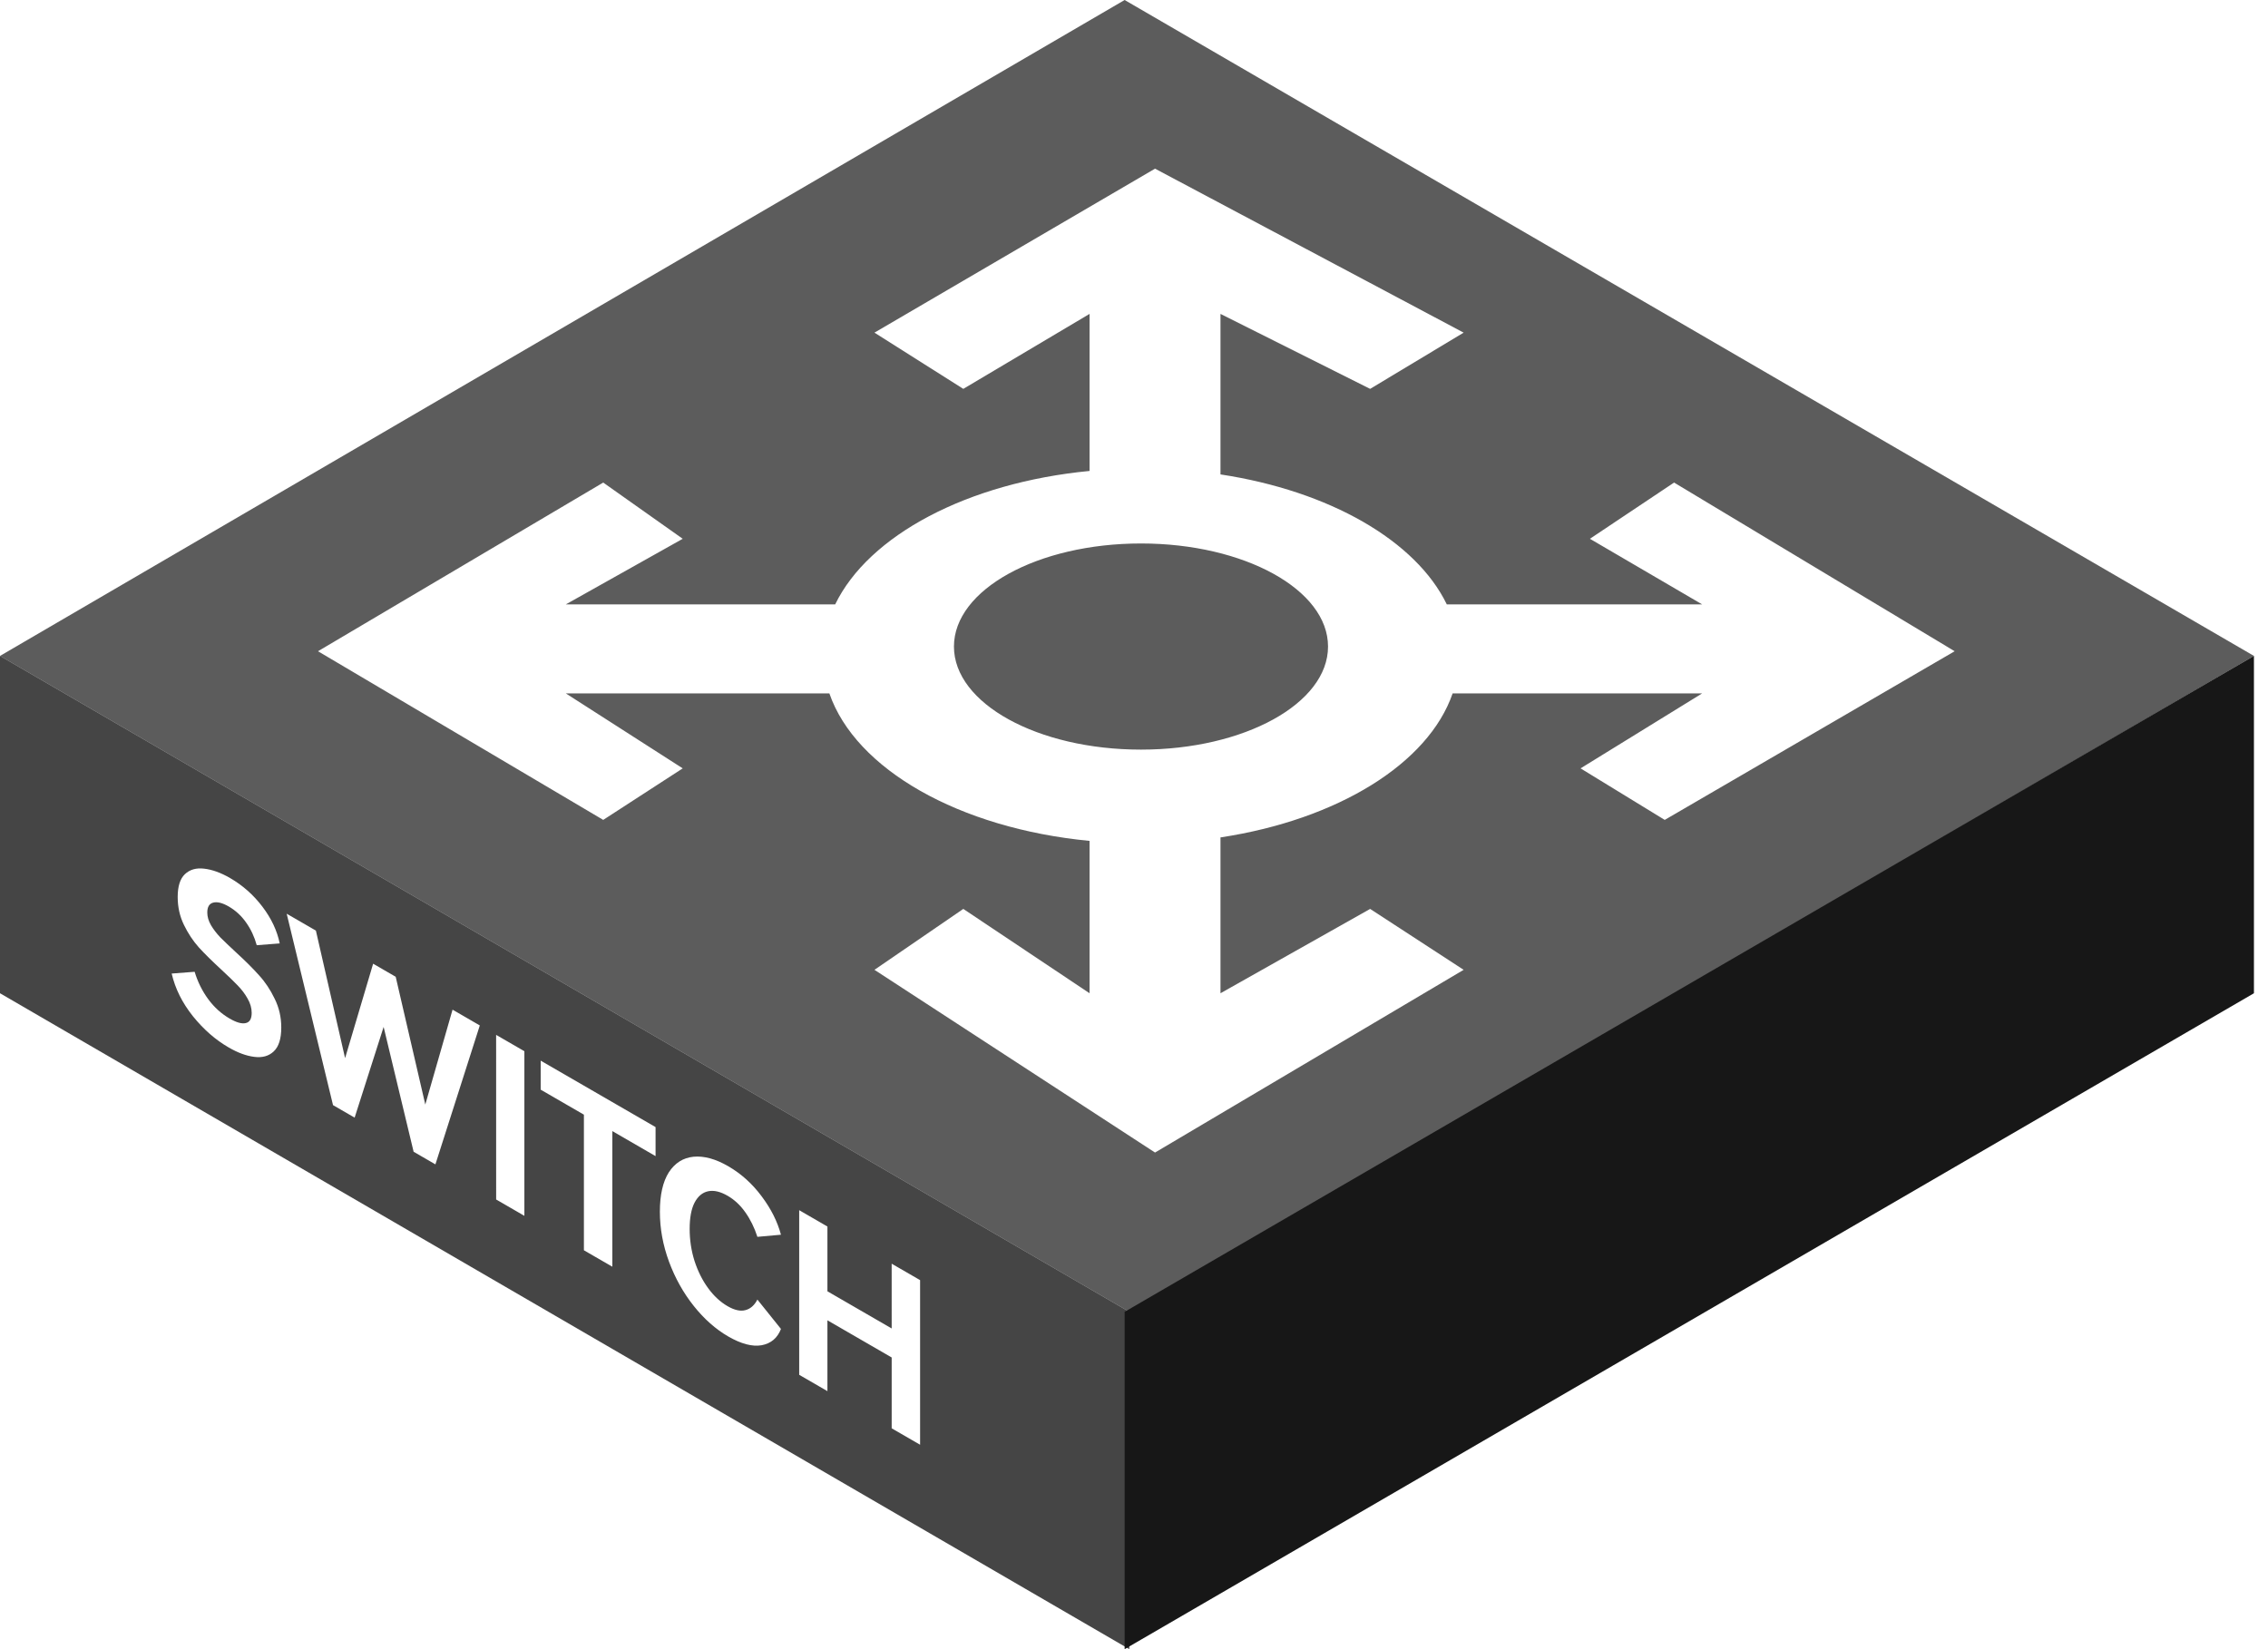 <svg width="121" height="88" viewBox="0 0 121 88" fill="none" xmlns="http://www.w3.org/2000/svg">
<path fill-rule="evenodd" clip-rule="evenodd" d="M0 35L60.25 70V88L0 53V35Z" fill="#171717" fill-opacity="0.8"/>
<g filter="url(#filter0_b_53_1586)">
<path fill-rule="evenodd" clip-rule="evenodd" d="M60 0L120.25 35L60.25 70L0 35L60 0Z" fill="#171717" fill-opacity="0.7"/>
</g>
<path fill-rule="evenodd" clip-rule="evenodd" d="M120.25 35L60 70V88L120.25 53V35Z" fill="#171717"/>
<g filter="url(#filter1_d_53_1586)">
<path fill-rule="evenodd" clip-rule="evenodd" d="M61.622 7L46.653 15.75L51.393 18.75L58.129 14.75V23.13C51.611 23.755 46.34 26.569 44.558 30.25H30.187L36.424 26.75L32.183 23.75L16.965 32.75L32.183 41.75L36.424 39L30.187 35H44.248C45.641 39.045 51.175 42.203 58.129 42.87V51L51.393 46.5L46.653 49.75L61.622 59.5L78.087 49.75L73.098 46.5L65.114 51V42.685C71.356 41.738 76.207 38.75 77.499 35H90.811L84.324 39L88.815 41.75L104.283 32.75L89.314 23.75L84.823 26.75L90.811 30.25H77.188C75.544 26.855 70.934 24.198 65.114 23.315V14.75L73.098 18.75L78.087 15.75L61.622 7ZM60.873 38C66.385 38 70.852 35.538 70.852 32.5C70.852 29.462 66.385 27 60.873 27C55.362 27 50.894 29.462 50.894 32.5C50.894 35.538 55.362 38 60.873 38Z" fill="white"/>
</g>
<path d="M15.006 54.829C15.006 55.429 14.871 55.855 14.601 56.106C14.338 56.354 13.992 56.45 13.563 56.394C13.14 56.341 12.687 56.175 12.202 55.894C11.496 55.486 10.859 54.929 10.291 54.224C9.723 53.512 9.346 52.754 9.159 51.949L10.384 51.855C10.55 52.399 10.793 52.887 11.111 53.319C11.43 53.752 11.811 54.096 12.254 54.352C12.614 54.561 12.898 54.641 13.105 54.593C13.32 54.549 13.428 54.367 13.428 54.047C13.428 53.791 13.355 53.537 13.209 53.285C13.071 53.037 12.894 52.803 12.68 52.583C12.472 52.367 12.184 52.088 11.818 51.748C11.326 51.295 10.924 50.899 10.613 50.559C10.301 50.21 10.034 49.808 9.813 49.352C9.591 48.896 9.48 48.4 9.48 47.864C9.48 47.296 9.608 46.89 9.865 46.646C10.128 46.398 10.47 46.301 10.893 46.353C11.322 46.401 11.783 46.568 12.274 46.852C12.946 47.241 13.521 47.749 13.998 48.378C14.476 49.006 14.784 49.661 14.923 50.341L13.697 50.436C13.573 49.987 13.386 49.587 13.136 49.235C12.887 48.875 12.576 48.587 12.202 48.37C11.862 48.174 11.585 48.106 11.371 48.165C11.163 48.221 11.059 48.397 11.059 48.693C11.059 48.917 11.125 49.143 11.257 49.371C11.388 49.591 11.554 49.808 11.755 50.02C11.963 50.228 12.24 50.492 12.586 50.813C13.085 51.269 13.497 51.679 13.822 52.044C14.148 52.4 14.425 52.816 14.653 53.292C14.889 53.765 15.006 54.277 15.006 54.829ZM21.111 52.121L22.69 58.939L24.144 53.876L25.598 54.718L23.23 62.131L22.067 61.458L20.467 54.797L18.92 59.637L17.767 58.97L15.295 48.756L16.853 49.657L18.411 56.463L19.907 51.424L21.111 52.121ZM27.976 64.877L26.47 64.005L26.469 55.221L27.976 56.093L27.976 64.877ZM28.846 56.597L34.975 60.142L34.975 61.691L32.669 60.356L32.669 67.592L31.152 66.715L31.152 59.479L28.846 58.145L28.846 56.597ZM38.819 69.699C39.186 69.911 39.501 69.981 39.764 69.91C40.034 69.842 40.249 69.654 40.408 69.346L41.665 70.913C41.478 71.397 41.135 71.687 40.637 71.782C40.138 71.87 39.543 71.713 38.85 71.313C38.179 70.924 37.566 70.382 37.012 69.685C36.458 68.989 36.018 68.202 35.693 67.326C35.367 66.442 35.205 65.552 35.205 64.656C35.205 63.76 35.364 63.06 35.682 62.556C36.008 62.056 36.447 61.779 37.001 61.723C37.562 61.672 38.178 61.84 38.85 62.229C39.542 62.63 40.138 63.166 40.637 63.839C41.135 64.503 41.478 65.185 41.665 65.885L40.408 65.998C40.249 65.506 40.034 65.07 39.764 64.69C39.501 64.314 39.186 64.019 38.819 63.807C38.431 63.583 38.085 63.502 37.78 63.566C37.476 63.63 37.233 63.833 37.053 64.177C36.88 64.517 36.794 64.983 36.794 65.575C36.794 66.167 36.88 66.737 37.053 67.285C37.233 67.837 37.476 68.322 37.781 68.738C38.085 69.154 38.431 69.475 38.819 69.699ZM44.144 68.904L47.572 70.887L47.571 67.431L49.088 68.308L49.088 77.092L47.572 76.215L47.572 72.435L44.144 70.452L44.144 74.232L42.638 73.36L42.638 64.576L44.144 65.448L44.144 68.904Z" fill="white"/>
<defs>
<filter id="filter0_b_53_1586" x="-135.914" y="-135.914" width="392.078" height="341.828" filterUnits="userSpaceOnUse" color-interpolation-filters="sRGB">
<feFlood flood-opacity="0" result="BackgroundImageFix"/>
<feGaussianBlur in="BackgroundImageFix" stdDeviation="67.957"/>
<feComposite in2="SourceAlpha" operator="in" result="effect1_backgroundBlur_53_1586"/>
<feBlend mode="normal" in="SourceGraphic" in2="effect1_backgroundBlur_53_1586" result="shape"/>
</filter>
<filter id="filter1_d_53_1586" x="16.965" y="7" width="87.318" height="54.5" filterUnits="userSpaceOnUse" color-interpolation-filters="sRGB">
<feFlood flood-opacity="0" result="BackgroundImageFix"/>
<feColorMatrix in="SourceAlpha" type="matrix" values="0 0 0 0 0 0 0 0 0 0 0 0 0 0 0 0 0 0 127 0" result="hardAlpha"/>
<feOffset dy="2"/>
<feComposite in2="hardAlpha" operator="out"/>
<feColorMatrix type="matrix" values="0 0 0 0 0.09 0 0 0 0 0.09 0 0 0 0 0.09 0 0 0 1 0"/>
<feBlend mode="normal" in2="BackgroundImageFix" result="effect1_dropShadow_53_1586"/>
<feBlend mode="normal" in="SourceGraphic" in2="effect1_dropShadow_53_1586" result="shape"/>
</filter>
</defs>
</svg>
